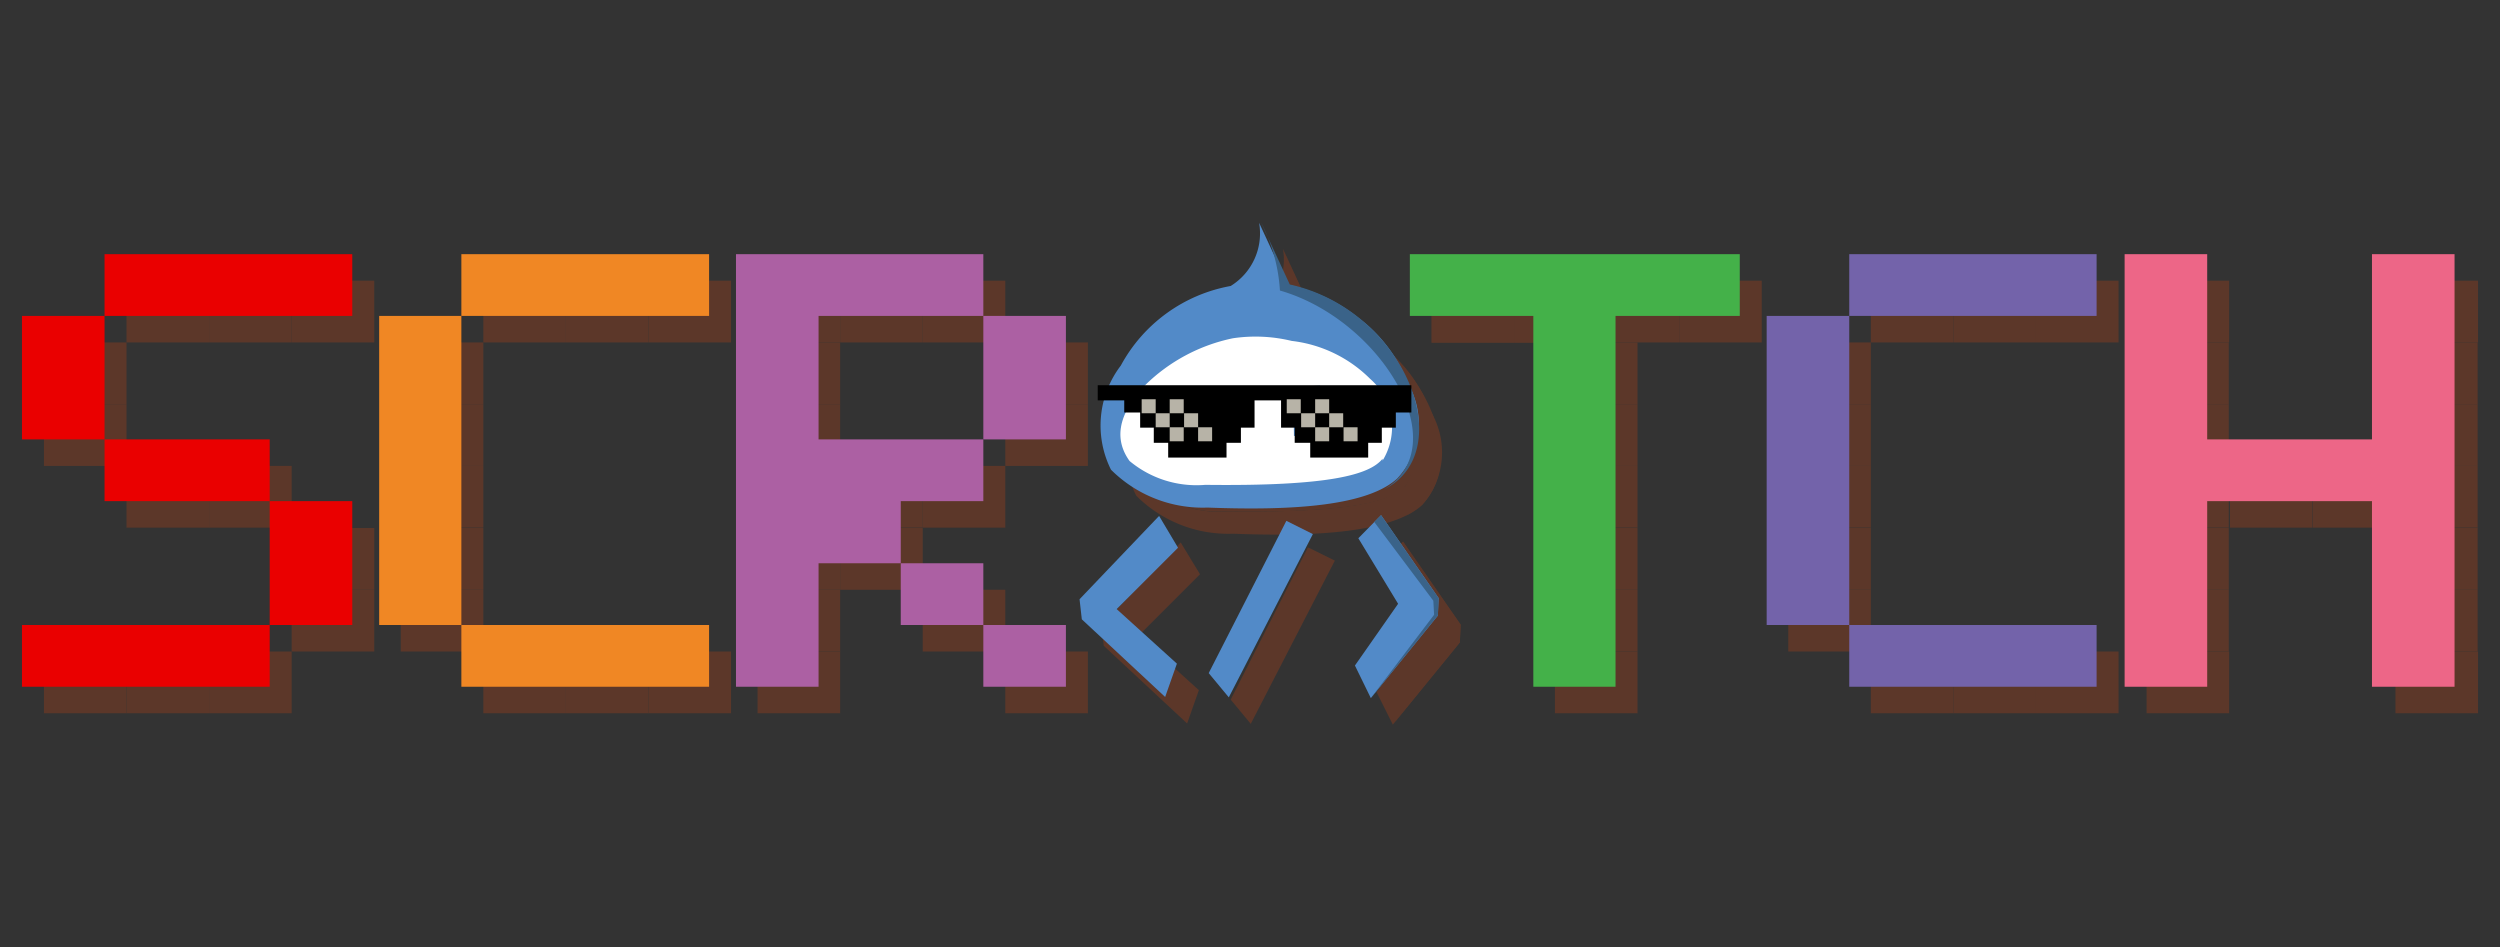 <svg id="图层_1" data-name="图层 1" xmlns="http://www.w3.org/2000/svg" viewBox="0 0 66 25"><rect x="0" y="0" width="66" height="25" fill="#333333" stroke="none"/><defs><style>.cls-1{opacity:0.2;}.cls-2{fill:#ff4800;}.cls-3{fill:#ea0000;}.cls-4{fill:#44b149;}.cls-5{fill:#ac60a3;}.cls-6{fill:#f08724;}.cls-7{fill:#7363aa;}.cls-8{fill:#ed6687;}.cls-9{fill:#fff;}.cls-10{fill:#528ac8;}.cls-11{fill:#3a6389;}.cls-12{fill:#b7b3a7;}</style></defs><title>Scratch界面</title><g class="cls-1"><rect class="cls-2" x="3.34" y="7.41" width="2.18" height="1.63"/><rect class="cls-2" x="5.52" y="7.41" width="2.18" height="1.63"/><rect class="cls-2" x="7.7" y="7.41" width="2.18" height="1.63"/><rect class="cls-2" x="3.34" y="17.2" width="2.18" height="1.63"/><rect class="cls-2" x="1.16" y="17.2" width="2.18" height="1.63"/><rect class="cls-2" x="5.52" y="17.2" width="2.18" height="1.63"/><rect class="cls-2" x="3.34" y="12.3" width="2.18" height="1.63"/><rect class="cls-2" x="5.52" y="12.3" width="2.18" height="1.63"/><rect class="cls-2" x="1.16" y="9.04" width="2.18" height="1.63"/><rect class="cls-2" x="1.16" y="10.67" width="2.18" height="1.63"/><rect class="cls-2" x="7.7" y="13.94" width="2.18" height="1.63"/><rect class="cls-2" x="7.7" y="15.57" width="2.18" height="1.63"/><rect class="cls-2" x="20" y="10.67" width="2.18" height="1.63"/><rect class="cls-2" x="20" y="9.04" width="2.18" height="1.63"/><rect class="cls-2" x="20" y="7.41" width="2.18" height="1.63"/><rect class="cls-2" x="22.18" y="7.41" width="2.18" height="1.63"/><rect class="cls-2" x="24.36" y="7.41" width="2.18" height="1.63"/><rect class="cls-2" x="26.54" y="9.04" width="2.18" height="1.63"/><rect class="cls-2" x="20" y="12.3" width="2.18" height="1.63"/><rect class="cls-2" x="20" y="13.94" width="2.18" height="1.63"/><rect class="cls-2" x="20" y="15.57" width="2.18" height="1.63"/><rect class="cls-2" x="20" y="17.2" width="2.18" height="1.63"/><rect class="cls-2" x="22.18" y="12.3" width="2.18" height="1.63"/><rect class="cls-2" x="26.54" y="10.67" width="2.18" height="1.63"/><rect class="cls-2" x="24.36" y="12.3" width="2.18" height="1.63"/><rect class="cls-2" x="24.36" y="15.57" width="2.18" height="1.63"/><rect class="cls-2" x="26.54" y="17.2" width="2.18" height="1.63"/><rect class="cls-2" x="37.79" y="7.42" width="2.18" height="1.63"/><rect class="cls-2" x="39.97" y="7.42" width="2.18" height="1.63"/><rect class="cls-2" x="42.15" y="7.41" width="2.18" height="1.63"/><rect class="cls-2" x="44.33" y="7.41" width="2.18" height="1.63"/><rect class="cls-2" x="41.05" y="9.04" width="2.18" height="1.63"/><rect class="cls-2" x="41.05" y="10.67" width="2.18" height="1.63"/><rect class="cls-2" x="41.05" y="12.3" width="2.18" height="1.63"/><rect class="cls-2" x="41.05" y="13.94" width="2.18" height="1.63"/><rect class="cls-2" x="41.05" y="15.57" width="2.18" height="1.63"/><rect class="cls-2" x="41.05" y="17.2" width="2.18" height="1.63"/><rect class="cls-2" x="22.18" y="13.94" width="2.18" height="1.63"/><rect class="cls-2" x="12.76" y="7.41" width="2.18" height="1.63"/><rect class="cls-2" x="10.58" y="9.04" width="2.18" height="1.63"/><rect class="cls-2" x="10.58" y="10.67" width="2.18" height="1.63"/><rect class="cls-2" x="10.58" y="12.3" width="2.18" height="1.63"/><rect class="cls-2" x="10.58" y="13.94" width="2.18" height="1.63"/><rect class="cls-2" x="10.58" y="15.57" width="2.18" height="1.63"/><rect class="cls-2" x="12.76" y="17.2" width="2.18" height="1.63"/><rect class="cls-2" x="14.94" y="17.2" width="2.18" height="1.63"/><rect class="cls-2" x="17.12" y="17.2" width="2.18" height="1.63"/><rect class="cls-2" x="14.94" y="7.41" width="2.18" height="1.63"/><rect class="cls-2" x="17.12" y="7.41" width="2.18" height="1.63"/><rect class="cls-2" x="63.23" y="9.04" width="2.18" height="1.63"/><rect class="cls-2" x="63.23" y="10.67" width="2.18" height="1.63"/><rect class="cls-2" x="63.23" y="12.3" width="2.18" height="1.63"/><rect class="cls-2" x="63.23" y="13.94" width="2.18" height="1.63"/><rect class="cls-2" x="63.23" y="15.57" width="2.18" height="1.63"/><rect class="cls-2" x="49.39" y="7.41" width="2.18" height="1.63"/><rect class="cls-2" x="47.21" y="9.04" width="2.18" height="1.63"/><rect class="cls-2" x="47.21" y="10.67" width="2.18" height="1.63"/><rect class="cls-2" x="47.21" y="12.3" width="2.18" height="1.63"/><rect class="cls-2" x="47.21" y="13.94" width="2.18" height="1.63"/><rect class="cls-2" x="47.21" y="15.57" width="2.18" height="1.63"/><rect class="cls-2" x="49.39" y="17.2" width="2.18" height="1.63"/><rect class="cls-2" x="51.57" y="17.2" width="2.18" height="1.63"/><rect class="cls-2" x="53.75" y="17.2" width="2.18" height="1.63"/><rect class="cls-2" x="51.57" y="7.41" width="2.18" height="1.63"/><rect class="cls-2" x="53.75" y="7.41" width="2.18" height="1.63"/><rect class="cls-2" x="58.87" y="12.3" width="2.18" height="1.63"/><rect class="cls-2" x="61.06" y="12.3" width="2.18" height="1.63"/><rect class="cls-2" x="63.24" y="7.41" width="2.18" height="1.63"/><rect class="cls-2" x="63.24" y="17.2" width="2.18" height="1.63"/><rect class="cls-2" x="56.66" y="9.04" width="2.18" height="1.63"/><rect class="cls-2" x="56.66" y="10.67" width="2.18" height="1.63"/><rect class="cls-2" x="56.66" y="12.3" width="2.18" height="1.63"/><rect class="cls-2" x="56.66" y="13.94" width="2.18" height="1.63"/><rect class="cls-2" x="56.66" y="15.57" width="2.18" height="1.63"/><rect class="cls-2" x="56.67" y="7.41" width="2.18" height="1.63"/><rect class="cls-2" x="56.67" y="17.2" width="2.18" height="1.63"/><path class="cls-2" d="M30.79,10.84a4.74,4.74,0,0,1,2.36-1.26,4.12,4.12,0,0,1,1.54,0,3.55,3.55,0,0,1,2.11,1.07,1.72,1.72,0,0,1,.33,2.15c-.34.44-1.46.75-4.76.7a2.81,2.81,0,0,1-2-.64C30,12.36,30,11.71,30.79,10.84Z"/><polygon class="cls-2" points="31.17 14.32 31.68 15.16 30.06 16.78 31.65 18.22 31.34 19.1 29.14 17.05 29.07 16.52 31.17 14.32"/><polygon class="cls-2" points="34.53 14.45 35.24 14.8 33.02 19.11 32.49 18.47 34.53 14.45"/><polygon class="cls-2" points="37.04 14.3 38.56 16.49 38.54 16.96 36.77 19.13 36.34 18.27 37.49 16.64 36.44 14.91 37.04 14.3"/><path class="cls-2" d="M37.74,10.81a3.84,3.84,0,0,0-1.3-1.72,4.37,4.37,0,0,0-1.81-.88l-.76-1.64a1.63,1.63,0,0,1-.75,1.67,4.13,4.13,0,0,0-2.9,2.1A2.61,2.61,0,0,0,30,13.09a3.43,3.43,0,0,0,2.55,1c2.34.09,4.22-.06,5-.76A2.11,2.11,0,0,0,37.74,10.81Zm-.66,2c-.34.43-1.44.73-4.68.69a2.76,2.76,0,0,1-2-.63c-.38-.53-.36-1.18.41-2a4.65,4.65,0,0,1,2.32-1.24,4.06,4.06,0,0,1,1.52,0,3.5,3.5,0,0,1,2.08,1.05A1.69,1.69,0,0,1,37.08,12.86Z"/><polygon class="cls-2" points="32.52 10.94 33.12 10.9 33.02 12.19 32.35 12.25 32.52 10.94"/><polygon class="cls-2" points="34.72 10.92 34.73 12.21 35.31 12.16 35.43 10.88 34.72 10.92"/><path class="cls-2" d="M33.86,6.57a4.47,4.47,0,0,1,.5,1.8c2.68.77,4.67,4.1,2.75,5.25,2-1,.57-4.73-2.49-5.41Z"/><polygon class="cls-2" points="37.04 14.3 36.86 14.48 38.42 16.55 38.43 16.93 36.77 19.13 36.77 19.13 38.54 16.96 38.56 16.49 37.04 14.3"/></g><polygon class="cls-3" points="7.12 8.34 9.3 8.34 9.3 6.71 7.12 6.71 4.94 6.71 2.76 6.71 2.76 8.34 4.94 8.34 7.12 8.34"/><polygon class="cls-3" points="2.76 16.5 0.58 16.5 0.58 18.13 2.76 18.13 4.94 18.13 7.12 18.13 7.12 16.5 4.94 16.5 2.76 16.5"/><polygon class="cls-3" points="4.94 11.6 2.76 11.6 2.76 13.23 4.94 13.23 7.12 13.23 7.12 11.6 4.94 11.6"/><polygon class="cls-3" points="2.76 9.97 2.76 8.34 0.58 8.34 0.58 9.97 0.58 11.6 2.76 11.6 2.76 9.97"/><polygon class="cls-3" points="7.12 13.23 7.12 14.87 7.12 16.5 9.3 16.5 9.3 14.87 9.3 13.23 7.12 13.23"/><polygon class="cls-4" points="43.75 6.71 41.57 6.71 39.39 6.71 37.22 6.71 37.22 8.34 39.39 8.34 40.48 8.34 40.48 9.97 40.48 11.6 40.48 13.23 40.48 14.87 40.48 16.5 40.48 18.13 42.65 18.13 42.65 16.5 42.65 14.87 42.65 13.23 42.65 11.6 42.65 9.97 42.65 8.34 43.75 8.34 45.93 8.34 45.93 6.71 43.75 6.71"/><polygon class="cls-5" points="25.96 8.34 25.96 9.97 25.96 11.6 28.14 11.6 28.14 9.97 28.14 8.34 25.96 8.34"/><polygon class="cls-5" points="21.61 11.6 21.61 9.97 21.61 8.34 23.78 8.34 25.96 8.34 25.96 6.71 23.78 6.71 21.61 6.71 19.43 6.71 19.43 8.34 19.43 9.97 19.43 11.6 19.43 13.23 19.43 14.87 19.43 16.5 19.43 18.13 21.61 18.13 21.61 16.5 21.61 14.87 23.78 14.87 23.78 13.23 25.96 13.23 25.96 11.6 23.78 11.6 21.61 11.6"/><rect class="cls-5" x="23.78" y="14.87" width="2.18" height="1.63"/><rect class="cls-5" x="25.96" y="16.5" width="2.18" height="1.63"/><polygon class="cls-6" points="12.18 13.23 12.18 11.6 12.18 9.97 12.18 8.34 10.01 8.34 10.01 9.97 10.01 11.6 10.01 13.23 10.01 14.87 10.01 16.5 12.18 16.5 12.18 14.87 12.18 13.23"/><polygon class="cls-6" points="14.36 18.13 16.54 18.13 18.72 18.13 18.72 16.5 16.54 16.5 14.36 16.5 12.18 16.5 12.18 18.13 14.36 18.13"/><polygon class="cls-6" points="16.54 8.34 18.72 8.34 18.72 6.71 16.54 6.71 14.36 6.71 12.18 6.71 12.18 8.34 14.36 8.34 16.54 8.34"/><polygon class="cls-7" points="48.82 13.23 48.82 11.6 48.82 9.97 48.82 8.34 46.64 8.34 46.64 9.97 46.64 11.6 46.64 13.23 46.64 14.87 46.64 16.5 48.82 16.5 48.82 14.87 48.82 13.23"/><polygon class="cls-7" points="50.99 18.13 53.17 18.13 55.35 18.13 55.35 16.5 53.17 16.5 50.99 16.5 48.82 16.5 48.82 18.13 50.99 18.13"/><polygon class="cls-7" points="53.17 8.34 55.35 8.34 55.35 6.71 53.17 6.71 50.99 6.71 48.82 6.71 48.82 8.34 50.99 8.34 53.17 8.34"/><polygon class="cls-8" points="62.62 6.71 62.62 8.34 62.62 9.97 62.62 11.6 60.44 11.6 58.27 11.6 58.27 9.97 58.27 8.34 58.27 8.34 58.27 6.71 56.09 6.71 56.09 8.34 56.09 8.34 56.09 9.97 56.09 11.6 56.09 13.23 56.09 14.87 56.09 16.5 56.09 16.5 56.09 18.13 58.27 18.13 58.27 16.5 58.27 16.5 58.27 14.87 58.27 13.23 60.44 13.23 62.62 13.23 62.62 14.87 62.62 16.5 62.62 18.13 64.8 18.13 64.8 16.5 64.8 14.87 64.8 13.23 64.8 11.6 64.8 9.97 64.8 8.34 64.8 6.71 62.62 6.71"/><path class="cls-9" d="M30.21,10.14a4.74,4.74,0,0,1,2.36-1.26,4.12,4.12,0,0,1,1.54,0A3.55,3.55,0,0,1,36.23,10a1.72,1.72,0,0,1,.33,2.15c-.34.44-1.46.75-4.76.7a2.81,2.81,0,0,1-2-.64C29.41,11.66,29.44,11,30.21,10.14Z"/><polygon class="cls-10" points="30.6 13.62 31.1 14.46 29.48 16.08 31.07 17.52 30.76 18.4 28.56 16.35 28.5 15.82 30.6 13.62"/><polygon class="cls-10" points="33.96 13.75 34.66 14.1 32.44 18.41 31.91 17.77 33.96 13.75"/><polygon class="cls-10" points="36.46 13.6 37.98 15.79 37.96 16.25 36.19 18.43 35.77 17.57 36.91 15.94 35.86 14.21 36.46 13.6"/><path class="cls-10" d="M37.16,10.11a3.84,3.84,0,0,0-1.3-1.72A4.37,4.37,0,0,0,34,7.52l-.76-1.64a1.63,1.63,0,0,1-.75,1.67,4.13,4.13,0,0,0-2.9,2.1,2.61,2.61,0,0,0-.26,2.75,3.43,3.43,0,0,0,2.55,1c2.34.09,4.22-.06,5-.76A2.11,2.11,0,0,0,37.16,10.11Zm-.66,2c-.34.43-1.44.73-4.68.69a2.76,2.76,0,0,1-2-.63c-.38-.53-.36-1.18.41-2a4.65,4.65,0,0,1,2.32-1.24A4.06,4.06,0,0,1,34.1,9,3.5,3.5,0,0,1,36.17,10,1.69,1.69,0,0,1,36.5,12.16Z"/><polygon class="cls-10" points="31.95 10.24 32.55 10.2 32.45 11.49 31.77 11.55 31.95 10.24"/><polygon class="cls-10" points="34.14 10.22 34.16 11.51 34.74 11.46 34.85 10.18 34.14 10.22"/><path class="cls-11" d="M33.29,5.87a4.47,4.47,0,0,1,.5,1.8c2.68.77,4.67,4.1,2.75,5.25,2-1,.57-4.73-2.49-5.41Z"/><polygon class="cls-11" points="36.46 13.6 36.28 13.78 37.84 15.86 37.86 16.23 36.19 18.43 36.19 18.43 37.96 16.25 37.98 15.79 36.46 13.6"/><polygon points="28.98 10.17 37.26 10.17 37.26 10.5 37.26 10.57 37.26 10.89 36.85 10.89 36.85 11.29 36.48 11.29 36.48 11.69 36.12 11.69 36.12 12.08 34.59 12.08 34.59 11.69 34.18 11.69 34.18 11.29 33.82 11.29 33.82 10.89 33.82 10.57 33.12 10.57 33.12 10.89 33.12 11.29 32.76 11.29 32.76 11.69 32.38 11.69 32.38 12.08 30.84 12.08 30.84 11.69 30.46 11.69 30.46 11.29 30.1 11.29 30.1 10.89 29.68 10.89 29.68 10.57 28.98 10.57 28.98 10.17"/><rect class="cls-12" x="30.14" y="10.54" width="0.37" height="0.37"/><rect class="cls-12" x="30.51" y="10.91" width="0.37" height="0.37"/><rect class="cls-12" x="30.88" y="11.28" width="0.37" height="0.37"/><rect class="cls-12" x="30.88" y="10.54" width="0.37" height="0.37"/><rect class="cls-12" x="31.26" y="10.91" width="0.37" height="0.37"/><rect class="cls-12" x="31.63" y="11.28" width="0.37" height="0.37"/><rect class="cls-12" x="33.97" y="10.54" width="0.37" height="0.37"/><rect class="cls-12" x="34.35" y="10.91" width="0.37" height="0.37"/><rect class="cls-12" x="34.72" y="11.28" width="0.37" height="0.37"/><rect class="cls-12" x="34.72" y="10.54" width="0.37" height="0.37"/><rect class="cls-12" x="35.09" y="10.91" width="0.37" height="0.37"/><rect class="cls-12" x="35.47" y="11.28" width="0.37" height="0.37"/></svg>